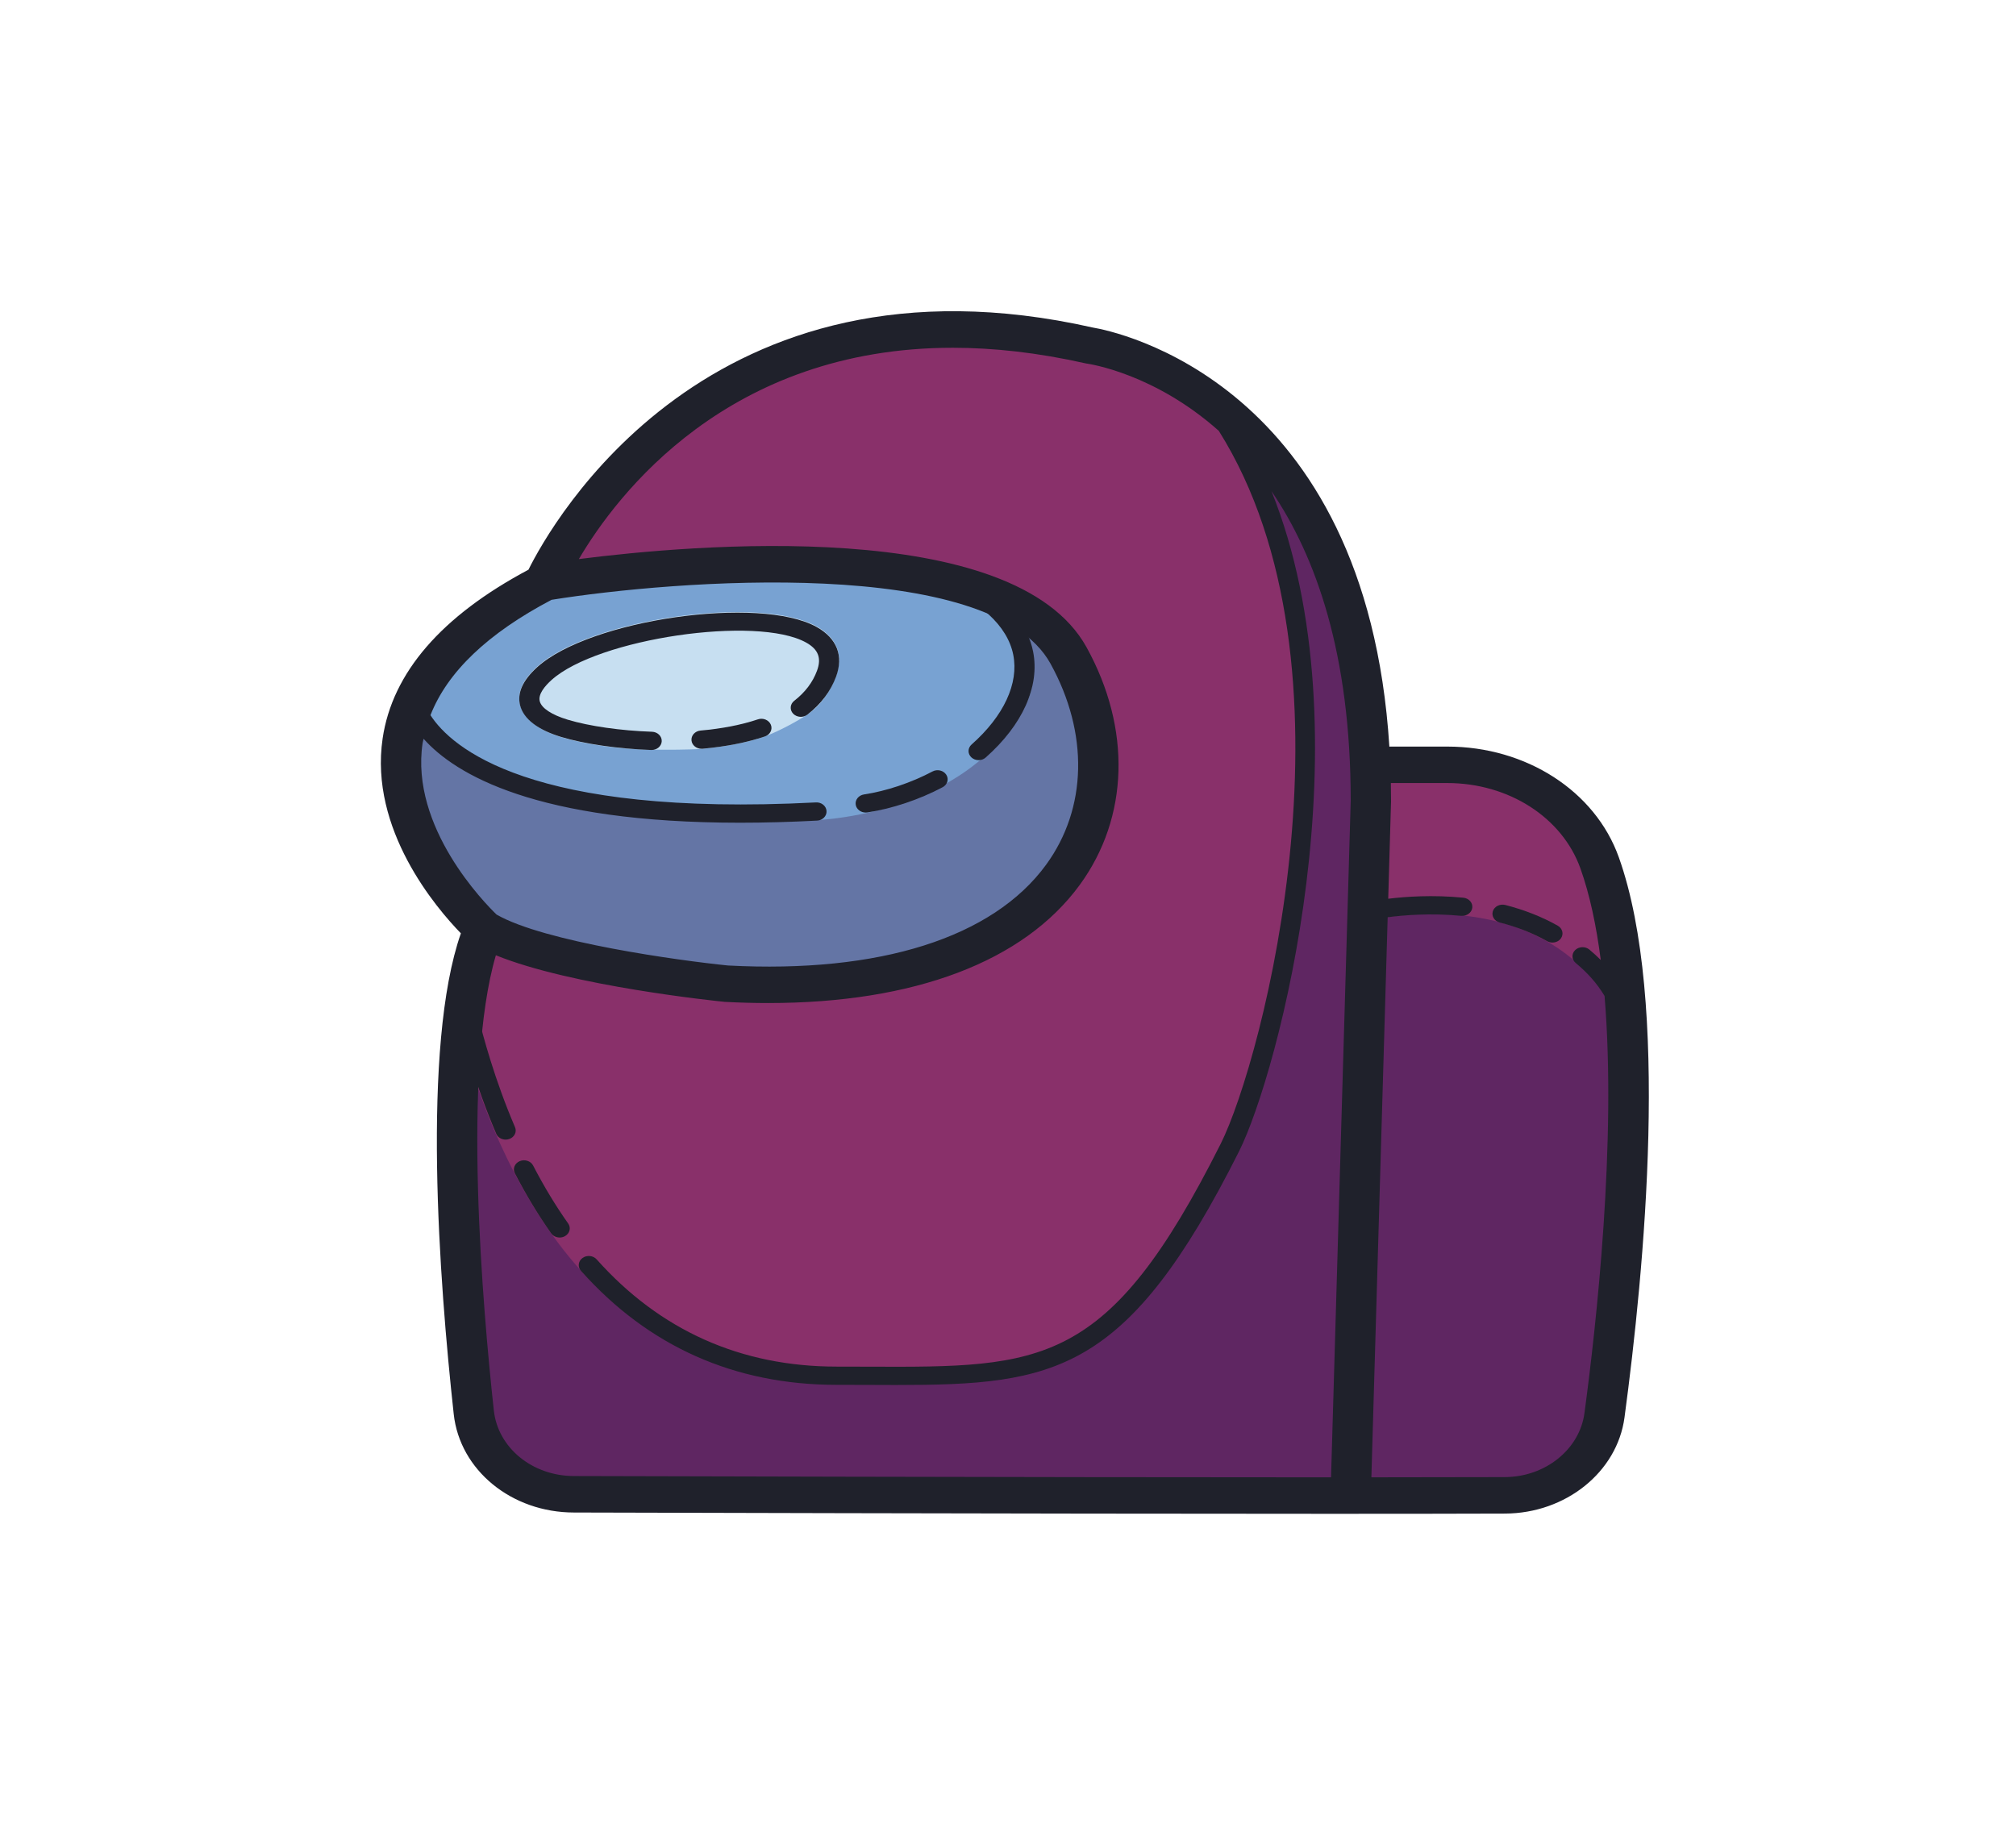 <svg width="346" height="313" viewBox="0 0 346 313" fill="none" xmlns="http://www.w3.org/2000/svg">
<path d="M81.251 243.768C78.618 220.393 74.951 174.954 84.22 161.161C84.22 161.161 128.023 176.745 152.243 167.355C152.243 167.355 197.812 161.095 187.138 120.405C187.138 120.405 180.878 96.031 133.691 98.827L94.378 100.426C94.378 100.426 121.1 48.415 169.54 57.805C169.54 57.805 238.74 54.675 235.28 142.315L231.747 256.66L98.624 257.799C89.69 257.878 82.154 251.809 81.251 243.768Z" fill="#5F2662"/>
<path d="M81.936 162.294L79.58 178.41C79.58 178.41 92.012 234.916 136.265 235.417C136.265 235.417 185.221 244.275 199.87 216.039C199.87 216.039 220.779 182.808 222.838 149.31C222.838 149.31 231.156 88.175 202.078 65.999C202.078 65.999 136.338 32.302 95.849 95.966L81.936 162.294Z" fill="#89306A"/>
<path d="M69.2 122.07C69.2 122.07 58.82 169.02 128.02 169.02C128.02 169.02 211.06 168.635 183.38 112.489C183.38 112.489 186.84 93.9 121.1 97.03C121.1 97.03 86.5 90.77 69.2 122.07Z" fill="#6475A5"/>
<path d="M96.88 100.16C96.88 100.16 69.2 112.68 72.66 122.07C72.66 122.07 74.629 143.698 138.4 140.85C138.4 140.85 166.08 140.85 176.405 120.139C176.405 120.139 186.84 100.16 134.94 97.03L96.88 100.16Z" fill="#78A2D2"/>
<path d="M140.182 107.528C130.387 102.057 101.24 106.232 92.199 114.411C89.704 116.668 88.718 118.881 89.268 120.987C89.874 123.313 92.33 125.322 96.347 126.533C100.337 127.738 106.457 128.665 112.139 128.681C114.28 128.687 118.287 128.696 120.422 128.53C123.269 128.308 128.373 127.522 131.573 126.283C133.892 125.385 136.774 123.81 138.421 122.737C140.926 121.103 142.573 118.542 143.504 116.013C144.808 112.467 143.628 109.456 140.182 107.528Z" fill="#C7DFF1"/>
<path d="M231.82 253.53L235.28 131.46C235.28 131.46 280.26 122.07 280.26 172.15C280.26 172.15 280.26 214.649 275.842 239.711C274.132 249.414 264.302 256.203 253.487 255.314L231.82 253.53Z" fill="#5F2662"/>
<path d="M232.996 158.397C232.996 158.397 262.922 150.005 276.502 172.382L273.34 147.11L256.04 131.46H235.28L232.996 158.397Z" fill="#89306A"/>
<path d="M167.959 130.468C167.509 130.468 167.059 130.308 166.72 129.998C166.052 129.379 166.066 128.386 166.748 127.785C172.27 122.906 174.879 117.294 173.903 112.386C172.91 107.384 168.166 103.046 160.184 99.835C159.312 99.484 158.918 98.557 159.305 97.769C159.693 96.977 160.717 96.626 161.589 96.974C173.059 101.587 176.47 107.603 177.308 111.832C178.488 117.779 175.519 124.411 169.163 130.023C168.831 130.321 168.395 130.468 167.959 130.468Z" fill="#1F212B"/>
<path d="M148.576 139.46C147.745 139.46 147.012 138.919 146.87 138.152C146.714 137.301 147.351 136.493 148.292 136.352C152.133 135.773 156.413 134.336 160.039 132.412C160.862 131.97 161.921 132.221 162.405 132.969C162.89 133.71 162.613 134.671 161.79 135.11C157.814 137.225 153.102 138.803 148.86 139.442C148.766 139.454 148.669 139.46 148.576 139.46Z" fill="#1F212B"/>
<path d="M96.056 212.399C95.486 212.399 94.928 212.145 94.596 211.679C92.368 208.533 90.271 205.068 88.365 201.375C87.96 200.592 88.334 199.66 89.199 199.293C90.067 198.93 91.095 199.265 91.5 200.048C93.344 203.616 95.368 206.959 97.513 209.992C98.029 210.718 97.793 211.688 96.987 212.151C96.7 212.32 96.375 212.399 96.056 212.399Z" fill="#1F212B"/>
<path d="M86.784 195.597C86.092 195.597 85.434 195.218 85.171 194.598C81.545 186.144 79.628 178.779 78.597 174.826C78.296 173.671 78.089 172.851 77.94 172.454C77.639 171.634 78.127 170.748 79.033 170.472C79.94 170.197 80.919 170.648 81.22 171.461C81.383 171.909 81.625 172.817 81.96 174.106C82.971 177.987 84.856 185.215 88.393 193.468C88.739 194.276 88.296 195.181 87.406 195.49C87.202 195.562 86.991 195.597 86.784 195.597Z" fill="#1F212B"/>
<path d="M266.441 161.774C266.129 161.774 265.811 161.699 265.527 161.539C263.109 160.171 260.375 159.098 257.403 158.337C256.483 158.103 255.95 157.236 256.21 156.403C256.469 155.57 257.431 155.098 258.344 155.323C261.628 156.168 264.662 157.361 267.354 158.882C268.164 159.339 268.413 160.306 267.908 161.038C267.583 161.514 267.019 161.774 266.441 161.774Z" fill="#1F212B"/>
<path d="M277.828 147.126C273.769 135.767 261.936 128.139 248.383 128.139H238.74C238.643 128.139 238.546 128.142 238.453 128.148C234.505 65.483 191.248 56.834 187.573 56.221C121.688 41.366 94.603 89.922 90.697 97.781C75.757 105.735 67.335 115.469 65.671 126.737C63.356 142.359 74.857 155.824 79.099 160.19C72.328 179.549 75.376 219.901 77.871 242.706C78.923 252.337 87.801 259.599 98.516 259.599C99.472 259.602 177.031 259.821 228.44 259.821C240.152 259.821 250.514 259.809 258.296 259.781C268.728 259.743 277.544 252.66 278.807 243.298C282.218 217.958 286.637 171.762 277.828 147.126ZM72.532 127.532C72.57 127.285 72.656 127.047 72.701 126.803C78.141 132.897 91.97 141.207 127.01 141.207C131.117 141.207 135.518 141.091 140.23 140.847C141.185 140.797 141.912 140.058 141.857 139.197C141.801 138.333 140.981 137.661 140.03 137.723C90.929 140.274 77.456 128.277 73.881 122.749C76.77 115.347 83.708 108.702 94.662 102.949C115.588 99.59 169.99 95.265 180.283 113.885C186.878 125.82 186.605 138.728 179.543 148.412C170.402 160.954 150.942 167.095 124.941 165.712C116.592 164.873 93.382 161.674 85.223 156.97C83.251 155.066 70.366 142.002 72.532 127.532ZM228.443 253.561C228.44 253.561 228.433 253.561 228.429 253.561C177.038 253.561 99.485 253.342 98.523 253.339C91.375 253.339 85.455 248.503 84.756 242.087C82.85 224.634 79.286 183.684 85.106 163.956C98.126 169.255 123.027 171.821 124.363 171.953C126.92 172.091 129.418 172.156 131.861 172.156C156.876 172.156 175.706 165.057 185.328 151.861C193.76 140.287 194.189 125.043 186.477 111.087C174.01 88.538 118.623 93.49 99.347 95.956C105.907 84.82 124.972 59.689 163.53 59.689C170.485 59.689 178.079 60.509 186.338 62.371C187.252 62.497 198.234 64.206 209.178 73.949C234.498 114.192 216.721 181.953 209.489 196.345C190.203 234.728 178.982 234.687 148.998 234.568L143.59 234.556C127.155 234.556 113.298 228.362 102.402 216.152C101.804 215.479 100.714 215.372 99.97 215.92C99.226 216.461 99.112 217.447 99.71 218.12C111.298 231.1 126.058 237.686 143.593 237.686L148.984 237.698C150.607 237.708 152.181 237.714 153.707 237.714C181.072 237.714 193.497 235.742 212.638 197.644C219.35 184.282 234.927 125.857 218.219 84.294C225.838 95.468 231.82 112.245 231.82 137.445L228.443 253.561ZM271.935 242.541C271.094 248.776 265.219 253.496 258.268 253.521C252.064 253.543 244.228 253.555 235.366 253.558L238.162 157.433C240.875 157.076 245.532 156.678 250.777 157.189C251.725 157.264 252.58 156.656 252.684 155.802C252.788 154.944 252.099 154.171 251.151 154.077C245.871 153.558 241.228 153.893 238.256 154.256L238.74 137.526C238.74 136.471 238.73 135.423 238.709 134.396C238.719 134.396 238.73 134.396 238.74 134.396H248.383C258.922 134.396 268.108 140.287 271.243 149.051C272.852 153.555 273.98 158.91 274.734 164.766C274.122 164.159 273.482 163.561 272.779 162.979C272.074 162.394 270.977 162.441 270.333 163.076C269.686 163.715 269.738 164.707 270.441 165.289C272.482 166.979 274.074 168.773 275.385 170.932C277.471 196.001 273.963 227.507 271.935 242.541Z" fill="#1F212B"/>
<path d="M120.401 128.512C119.522 128.512 118.768 127.911 118.681 127.1C118.588 126.242 119.283 125.472 120.232 125.388C123.941 125.059 127.252 124.411 130.075 123.466C130.971 123.159 131.964 123.579 132.3 124.389C132.632 125.2 132.175 126.101 131.279 126.402C128.179 127.441 124.574 128.152 120.574 128.508C120.515 128.508 120.456 128.512 120.401 128.512Z" fill="#1F212B"/>
<path d="M111.838 128.724C111.817 128.724 111.793 128.724 111.772 128.724C106.094 128.527 100.323 127.698 96.333 126.493C92.32 125.281 89.877 123.413 89.268 121.084C88.718 118.978 89.704 116.765 92.199 114.508C101.24 106.329 130.387 102.148 140.182 107.625C143.628 109.553 144.808 112.564 143.504 116.11C142.573 118.64 140.912 120.843 138.563 122.658C137.836 123.222 136.746 123.14 136.123 122.486C135.501 121.829 135.587 120.843 136.314 120.28C138.175 118.837 139.49 117.103 140.22 115.121C141.023 112.946 140.448 111.456 138.362 110.289C129.906 105.562 102.53 109.591 94.645 116.724C93.552 117.71 92.316 119.143 92.638 120.367C92.946 121.547 94.693 122.696 97.43 123.522C101.125 124.637 106.537 125.413 111.907 125.594C112.862 125.629 113.606 126.355 113.571 127.219C113.533 128.061 112.765 128.724 111.838 128.724Z" fill="#1F212B"/>
</svg>
